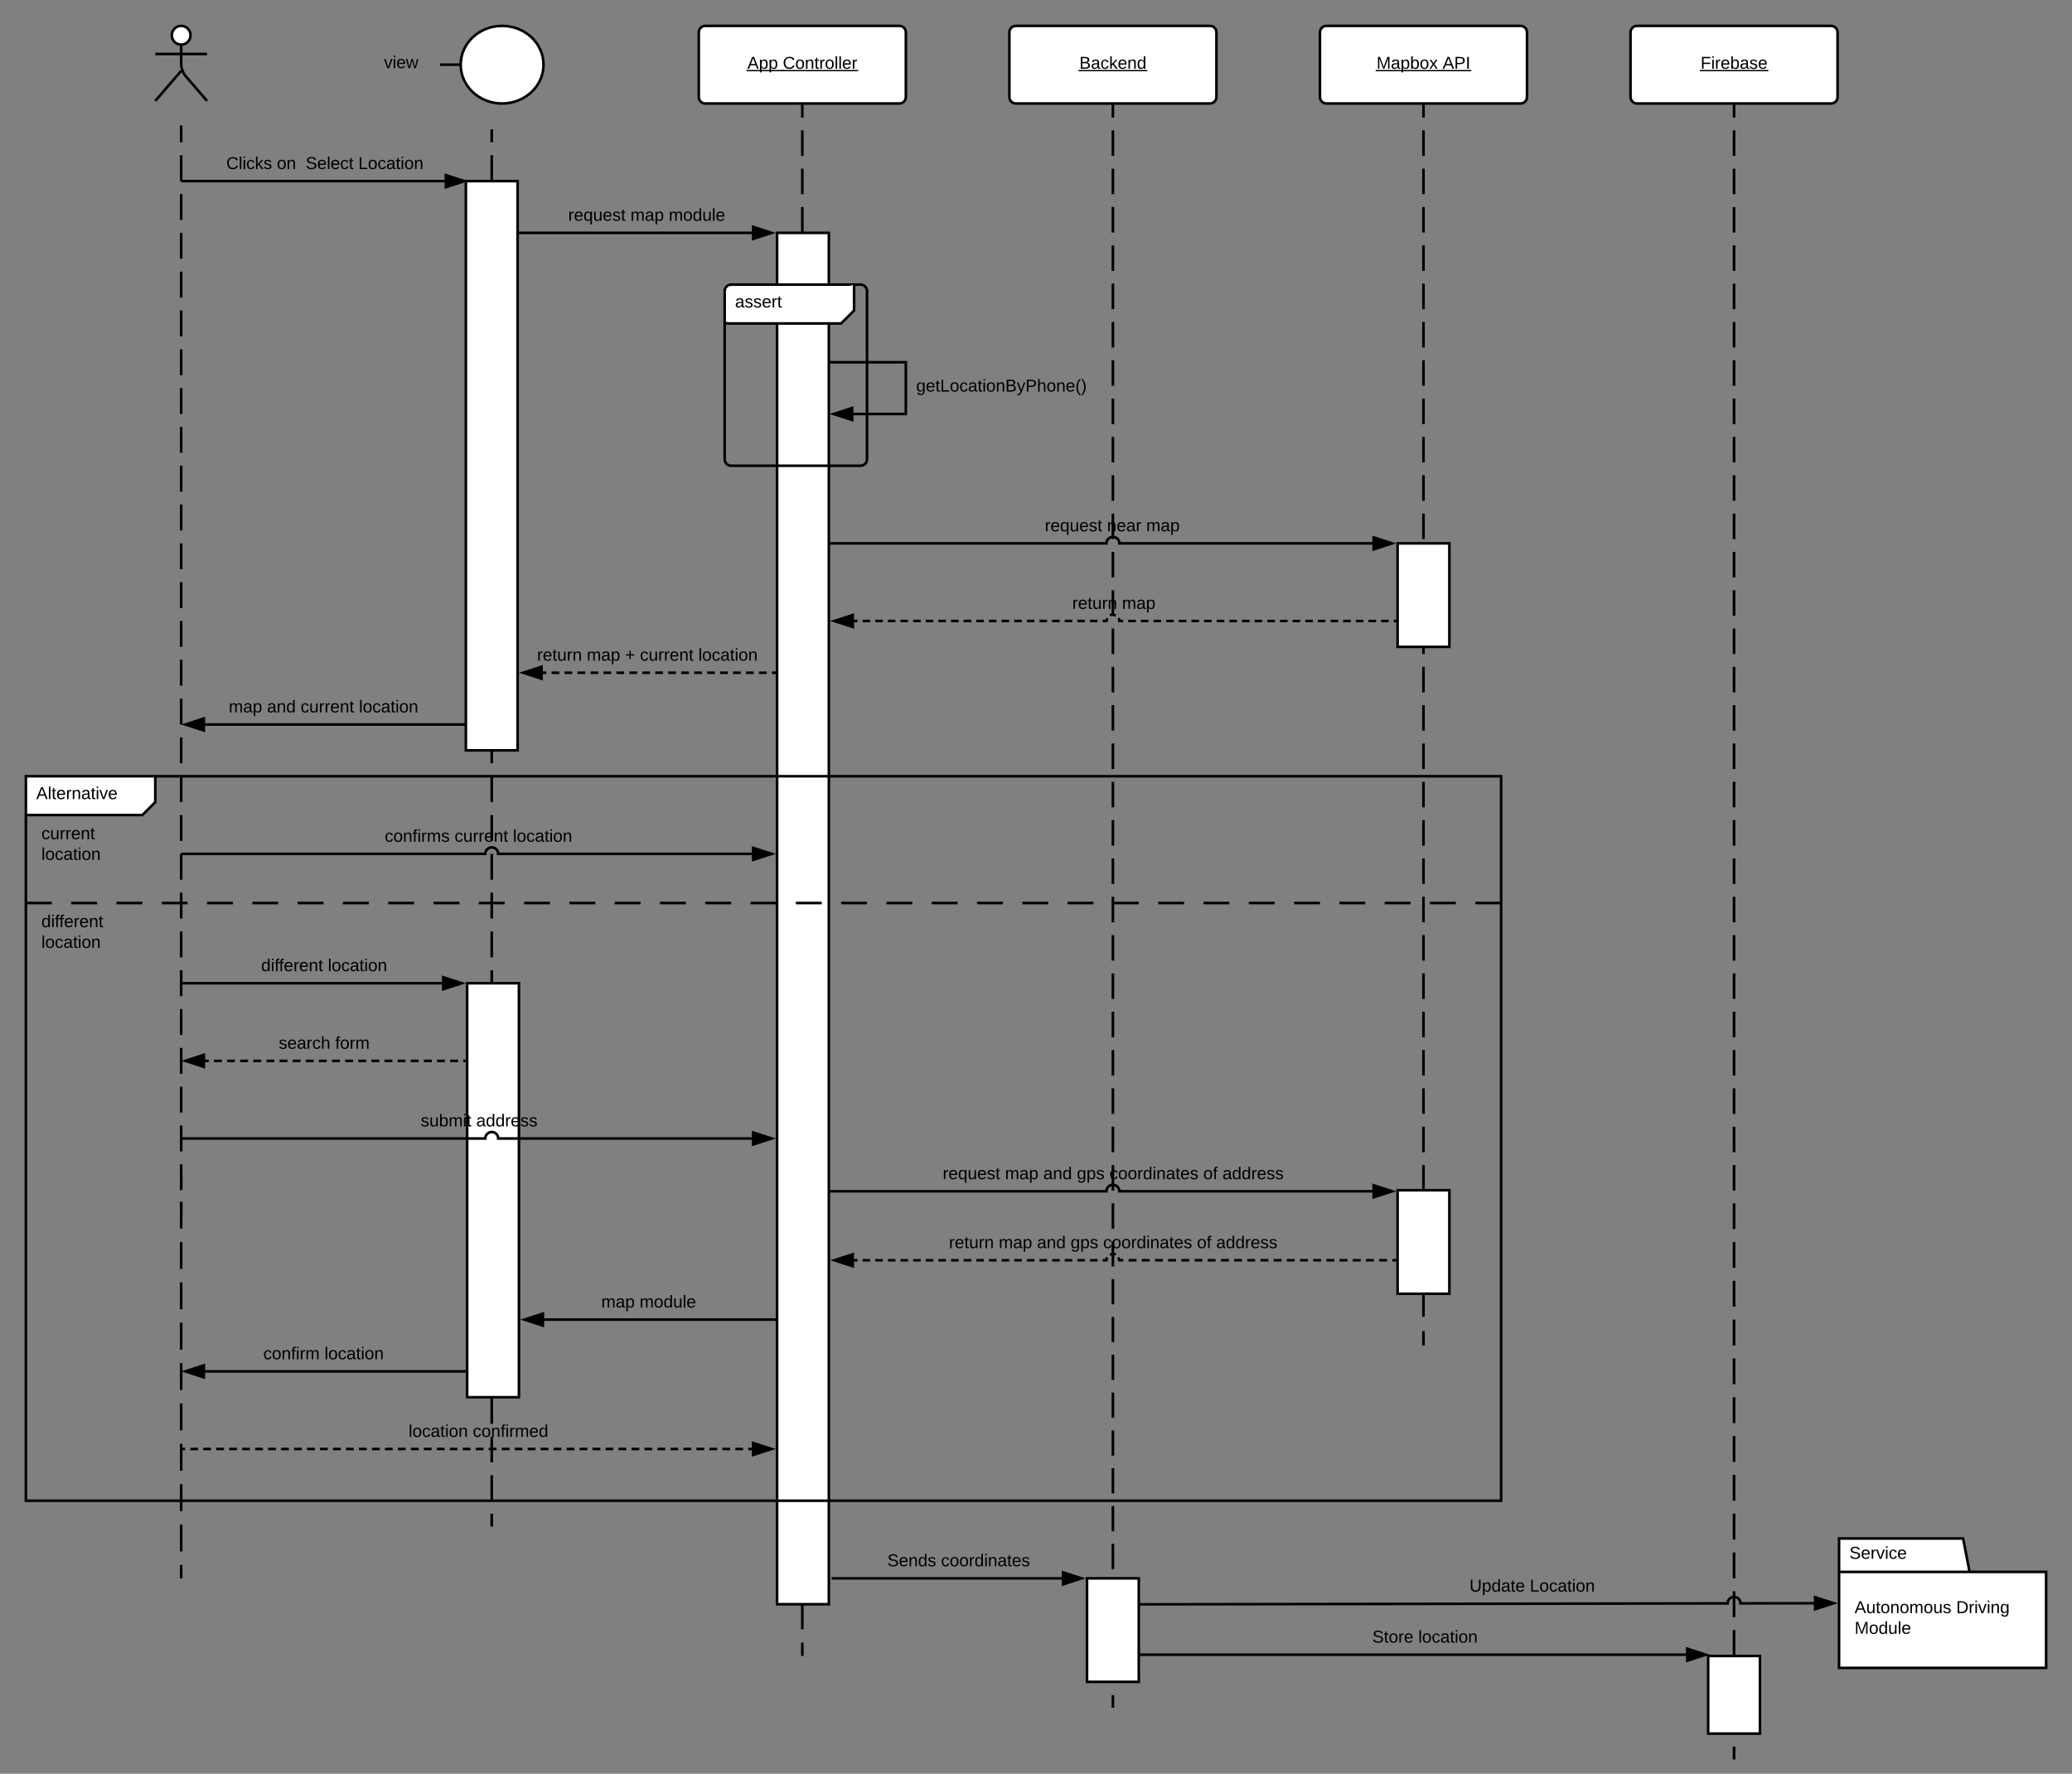 <svg xmlns="http://www.w3.org/2000/svg" xmlns:xlink="http://www.w3.org/1999/xlink" xmlns:lucid="lucid" width="1601.15" height="1371"><rect width="100%" height="100%" fill="#808080" stroke="none"/><g transform="translate(-20 1240)" lucid:page-tab-id="0_0"><path d="M880-300V80" fill="none"/><path d="M880-300v9.74m0 9.75v19.47m0 9.75v19.5m0 9.73v19.5m0 9.73v19.5m0 9.73v19.5m0 9.74v19.5m0 9.73v19.5m0 9.73v19.5m0 9.73v19.5m0 9.73v19.5m0 9.73v19.48m0 9.75V60.5m0 9.76V80" stroke="#000" stroke-width="2" fill="none"/><path d="M640-332V40" fill="none"/><path d="M640-332v10.33m0 10.34v20.66m0 10.34v20.66m0 10.34v20.66m0 10.34v20.66m0 10.34v20.66m0 10.34v20.66m0 10.34v20.66m0 10.34v20.66m0 10.34v20.66m0 10.34v20.66m0 10.34v20.66m0 10.34V40" stroke="#000" stroke-width="2" fill="none"/><path d="M167.25-1212.75c0 4-3.25 7.25-7.25 7.25s-7.25-3.25-7.25-7.25S156-1220 160-1220s7.25 3.25 7.25 7.25z" stroke="#000" stroke-width="2" fill="#fff"/><path d="M140-1215c0-2.76 2.24-5 5-5h30c2.76 0 5 2.24 5 5v48c0 2.76-2.24 5-5 5h-30c-2.76 0-5-2.24-5-5z" fill="none"/><path d="M160-1205.5v15.3c0 2.76 1.46 6.7 3.26 8.8L180-1162m-20-23.2l-20 23.2m0-36.25h40" stroke="#000" stroke-width="2" fill="none"/><path d="M160-1140v840" fill="none"/><path d="M160-1140v10m0 10v20m0 10v20m0 10v20m0 10v20m0 10v20m0 10v20m0 10v20m0 10v20m0 10v20m0 10v20m0 10v20m0 10v20m0 10v20m0 10v20m0 10v20m0 10v20m0 10v20m0 10v20m0 10v20m0 10v20m0 10v20m0 10v20m0 10v20m0 10v20m0 10v20m0 10v20m0 10v20m0 10v10" stroke="#000" stroke-width="2" fill="none"/><path d="M161-1140h-2v-3h2z"/><path d="M360-1190h16m64 0c0 16.57-14.33 30-32 30s-32-13.43-32-30 14.33-30 32-30 32 13.43 32 30z" stroke="#000" stroke-width="2" fill="#fff"/><path d="M360-1191.2h16v2.4h-16z" fill="none"/><path d="M560-1215c0-2.76 2.24-5 5-5h150c2.76 0 5 2.24 5 5v50c0 2.76-2.24 5-5 5H565c-2.76 0-5-2.24-5-5z" stroke="#000" stroke-width="2" fill="#fff"/><use xlink:href="#a" transform="matrix(1,0,0,1,560,-1220) translate(37.505 33.167)"/><use xlink:href="#b" transform="matrix(1,0,0,1,560,-1220) translate(64.912 33.167)"/><path d="M800-1215c0-2.76 2.24-5 5-5h150c2.76 0 5 2.24 5 5v50c0 2.76-2.24 5-5 5H805c-2.76 0-5-2.24-5-5z" stroke="#000" stroke-width="2" fill="#fff"/><use xlink:href="#c" transform="matrix(1,0,0,1,800,-1220) translate(54.079 33.167)"/><path d="M1040-1215c0-2.76 2.24-5 5-5h150c2.76 0 5 2.24 5 5v50c0 2.76-2.24 5-5 5h-150c-2.76 0-5-2.24-5-5z" stroke="#000" stroke-width="2" fill="#fff"/><use xlink:href="#d" transform="matrix(1,0,0,1,1040,-1220) translate(43.727 33.167)"/><use xlink:href="#e" transform="matrix(1,0,0,1,1040,-1220) translate(94.801 33.167)"/><path d="M400-1140v840" fill="none"/><path d="M400-1140v10m0 10v20m0 10v20m0 10v20m0 10v20m0 10v20m0 10v20m0 10v20m0 10v20m0 10v20m0 10v20m0 10v20m0 10v20m0 10v20m0 10v20m0 10v20m0 10v20m0 10v20m0 10v20m0 10v20m0 10v20m0 10v20m0 10v20m0 10v20m0 10v20m0 10v20m0 10v20m0 10v20m0 10v10" stroke="#000" stroke-width="2" fill="none"/><path d="M640-1159v859" fill="none"/><path d="M640-1159v9.87m0 9.88v19.74m0 9.87v19.74m0 9.9v19.74m0 9.87v19.76m0 9.87v19.75m0 9.87v19.75m0 9.87v19.75m0 9.87v19.74m0 9.87v19.76m0 9.87v19.75m0 9.87v19.75m0 9.87v19.75m0 9.88v19.74m0 9.88v19.74m0 9.88v19.74m0 9.88v19.74m0 9.88v19.75m0 9.87v19.75m0 9.87v19.75m0 9.87v19.75m0 9.86v19.75m0 9.88v19.75m0 9.87v19.75m0 9.87v19.75m0 9.87v19.75m0 9.86V-379m0 9.9v19.73m0 9.88v19.75m0 9.88v9.87" stroke="#000" stroke-width="2" fill="none"/><path d="M641-1159h-2v-1h2z"/><path d="M880-1159v859" fill="none"/><path d="M880-1159v9.87m0 9.88v19.74m0 9.87v19.74m0 9.9v19.74m0 9.87v19.76m0 9.87v19.75m0 9.87v19.75m0 9.87v19.75m0 9.87v19.74m0 9.87v19.76m0 9.87v19.75m0 9.87v19.75m0 9.87v19.75m0 9.88v19.74m0 9.88v19.74m0 9.88v19.74m0 9.88v19.74m0 9.88v19.75m0 9.87v19.75m0 9.87v19.75m0 9.87v19.75m0 9.86v19.75m0 9.88v19.75m0 9.87v19.75m0 9.87v19.75m0 9.87v19.75m0 9.86V-379m0 9.9v19.73m0 9.88v19.75m0 9.88v9.87" stroke="#000" stroke-width="2" fill="none"/><path d="M881-1159h-2v-1h2z"/><path d="M1120-1159v859" fill="none"/><path d="M1120-1159v9.87m0 9.88v19.74m0 9.87v19.74m0 9.9v19.74m0 9.87v19.76m0 9.87v19.75m0 9.87v19.75m0 9.87v19.75m0 9.87v19.74m0 9.87v19.76m0 9.87v19.75m0 9.87v19.75m0 9.87v19.75m0 9.88v19.74m0 9.88v19.74m0 9.88v19.74m0 9.88v19.74m0 9.88v19.75m0 9.87v19.75m0 9.87v19.75m0 9.87v19.75m0 9.86v19.75m0 9.88v19.75m0 9.87v19.75m0 9.87v19.75m0 9.87v19.75m0 9.86V-379m0 9.9v19.73m0 9.88v19.75m0 9.88v9.87" stroke="#000" stroke-width="2" fill="none"/><path d="M1121-1159h-2v-1h2z"/><path d="M160-1100h203.84" stroke="#000" stroke-width="2" fill="none"/><path d="M378.84-1100l-14.27 4.64v-9.28z" stroke="#000" stroke-width="2"/><use xlink:href="#f" transform="matrix(1,0,0,1,194.833,-1120) translate(0 10.667)"/><use xlink:href="#g" transform="matrix(1,0,0,1,194.833,-1120) translate(39.148 10.667)"/><use xlink:href="#h" transform="matrix(1,0,0,1,194.833,-1120) translate(61.37 10.667)"/><use xlink:href="#i" transform="matrix(1,0,0,1,194.833,-1120) translate(102.074 10.667)"/><path d="M300-1215c0-2.76 2.24-5 5-5h50c2.76 0 5 2.24 5 5v50c0 2.76-2.24 5-5 5h-50c-2.76 0-5-2.24-5-5z" stroke="#000" stroke-opacity="0" stroke-width="2" fill="#fff" fill-opacity="0"/><use xlink:href="#j" transform="matrix(1,0,0,1,305,-1215) translate(11.704 27.667)"/><path d="M1280-1215c0-2.76 2.24-5 5-5h150c2.76 0 5 2.24 5 5v50c0 2.76-2.24 5-5 5h-150c-2.76 0-5-2.24-5-5z" stroke="#000" stroke-width="2" fill="#fff"/><use xlink:href="#k" transform="matrix(1,0,0,1,1280,-1220) translate(54.135 33.167)"/><path d="M1360-1159v859" fill="none"/><path d="M1360-1159v9.87m0 9.88v19.74m0 9.87v19.74m0 9.9v19.74m0 9.87v19.76m0 9.87v19.75m0 9.87v19.75m0 9.87v19.75m0 9.87v19.74m0 9.87v19.76m0 9.87v19.75m0 9.87v19.75m0 9.87v19.75m0 9.88v19.74m0 9.88v19.74m0 9.88v19.74m0 9.88v19.74m0 9.88v19.75m0 9.87v19.75m0 9.87v19.75m0 9.87v19.75m0 9.86v19.75m0 9.88v19.75m0 9.87v19.75m0 9.87v19.75m0 9.87v19.75m0 9.86V-379m0 9.9v19.73m0 9.88v19.75m0 9.88v9.87" stroke="#000" stroke-width="2" fill="none"/><path d="M1361-1159h-2v-1h2z"/><path d="M380-1100h40v440h-40z" stroke="#000" stroke-width="2" fill="#fff"/><path d="M420-1060h181.26" stroke="#000" stroke-width="2" fill="none"/><path d="M616.26-1060l-14.26 4.64v-9.28z" stroke="#000" stroke-width="2"/><use xlink:href="#l" transform="matrix(1,0,0,1,459.083,-1080) translate(0 10.667)"/><use xlink:href="#m" transform="matrix(1,0,0,1,459.083,-1080) translate(48.111 10.667)"/><use xlink:href="#n" transform="matrix(1,0,0,1,459.083,-1080) translate(77.704 10.667)"/><path d="M620.5-1060h40V0h-40z" stroke="#000" stroke-width="2" fill="#fff"/><path d="M660-820h215c0-2.76 2.24-5 5-5s5 2.24 5 5h195.76" stroke="#000" stroke-width="2" fill="none"/><path d="M1095.76-820l-14.26 4.64v-9.28z"/><path d="M1099-820l-18.5 6v-12zm-16.5 3.26l10.03-3.26-10.03-3.26z"/><use xlink:href="#l" transform="matrix(1,0,0,1,827.333,-840) translate(0 10.667)"/><use xlink:href="#o" transform="matrix(1,0,0,1,827.333,-840) translate(48.111 10.667)"/><use xlink:href="#p" transform="matrix(1,0,0,1,827.333,-840) translate(78.444 10.667)"/><path d="M1100-820h40v80h-40z" stroke="#000" stroke-width="2" fill="#fff"/><path d="M679.74-760H875c0-2.76 2.24-5 5-5s5 2.24 5 5h215" fill="none"/><path d="M679.74-760h2.93m3.9 0h5.86m3.9 0h5.86m3.9 0h5.85m3.9 0h5.87m3.9 0h5.86m3.9 0h5.86m3.9 0h5.87m3.9 0h5.87m3.9 0h5.86m3.9 0h5.87m3.9 0h5.86m3.9 0h5.86m3.9 0h5.87m3.9 0h5.85m3.9 0h5.86m3.92 0h5.86m3.9 0h5.86m3.9 0h5.86m3.9 0h5.87m3.9 0H875l.72-2.2m2.12-2.12l.58-.43L880-765l2.2.72m2.12 2.12l.43.58.25 1.58h2.93m3.9 0h5.87m3.9 0h5.88m3.9 0h5.87m3.9 0h5.87m3.9 0h5.88m3.9 0h5.87m3.9 0h5.87m3.9 0h5.87m3.92 0h5.87m3.9 0h5.86m3.9 0h5.87m3.9 0h5.87m3.9 0h5.88m3.9 0h5.87m3.9 0h5.87m3.9 0h5.88m3.9 0h5.87m3.9 0h5.87m3.9 0h5.87m3.92 0h5.87m3.9 0h5.86m3.9 0h2.94" stroke="#000" stroke-width="2" fill="none"/><path d="M679-755.36L664.74-760l14.26-4.64z"/><path d="M680-754l-18.5-6 18.5-6zm-12.03-6l10.03 3.26v-6.52z"/><use xlink:href="#q" transform="matrix(1,0,0,1,848.583,-780) translate(0 10.667)"/><use xlink:href="#p" transform="matrix(1,0,0,1,848.583,-780) translate(38.444 10.667)"/><path d="M439.24-720H619.5" fill="none"/><path d="M439.24-720h3m4 0h6.02m4 0h6m4.02 0h6m4 0h6.02m4 0h6m4.02 0h6m4 0h6.02m4 0h6.02m4 0h6m4.02 0h6m4 0h6.02m4 0h6.02m4 0h6m4.02 0h6m4 0h6.02m4 0h6.02m4 0h6m4.02 0h3" stroke="#000" stroke-width="2" fill="none"/><path d="M438.5-715.36L424.24-720l14.26-4.64z"/><path d="M439.5-714l-18.5-6 18.5-6zm-12.03-6l10.03 3.26v-6.52zM620.5-719h-1v-2h1z"/><use xlink:href="#q" transform="matrix(1,0,0,1,435.009,-740) translate(0 10.667)"/><use xlink:href="#m" transform="matrix(1,0,0,1,435.009,-740) translate(38.444 10.667)"/><use xlink:href="#r" transform="matrix(1,0,0,1,435.009,-740) translate(68.037 10.667)"/><use xlink:href="#s" transform="matrix(1,0,0,1,435.009,-740) translate(79.519 10.667)"/><use xlink:href="#t" transform="matrix(1,0,0,1,435.009,-740) translate(124.63 10.667)"/><path d="M178.24-680H380" stroke="#000" stroke-width="2" fill="none"/><path d="M163.24-680l14.26-4.64v9.28z" stroke="#000" stroke-width="2"/><use xlink:href="#u" transform="matrix(1,0,0,1,196.759,-700) translate(0 10.667)"/><use xlink:href="#v" transform="matrix(1,0,0,1,196.759,-700) translate(29.593 10.667)"/><use xlink:href="#s" transform="matrix(1,0,0,1,196.759,-700) translate(55.519 10.667)"/><use xlink:href="#t" transform="matrix(1,0,0,1,196.759,-700) translate(100.63 10.667)"/><path d="M580-1015c0-2.76 2.24-5 5-5h90c2.76 0 5 2.24 5 5v10c0 2.76-1.58 6.58-3.54 8.54l-2.92 2.92c-1.96 1.96-5.78 3.54-8.54 3.54h-80c-2.76 0-5-2.24-5-5z" fill="#fff"/><path d="M580-1015c0-2.76 2.24-5 5-5h100c2.76 0 5 2.24 5 5v130c0 2.76-2.24 5-5 5H585c-2.76 0-5-2.24-5-5z" stroke="#000" stroke-width="2" fill="none"/><path d="M680-1020v20l-10 10h-90" stroke="#000" stroke-width="2" fill="#fff"/><use xlink:href="#w" transform="matrix(1,0,0,1,588,-1020) translate(0 17.667)"/><path d="M661-960h59v40h-40.76" stroke="#000" stroke-width="2" fill="none"/><path d="M664.24-920l14.26-4.64v9.28z" stroke="#000" stroke-width="2"/><use xlink:href="#x" transform="matrix(1,0,0,1,728,-948) translate(0 10.667)"/><path d="M160-580h235c0-2.76 2.24-5 5-5s5 2.24 5 5h196.26" stroke="#000" stroke-width="2" fill="none"/><path d="M616.26-580L602-575.36v-9.28z"/><path d="M619.5-580l-18.5 6v-12zm-16.5 3.26l10.03-3.26-10.03-3.26z"/><use xlink:href="#y" transform="matrix(1,0,0,1,317.287,-600) translate(0 10.667)"/><use xlink:href="#s" transform="matrix(1,0,0,1,317.287,-600) translate(53.963 10.667)"/><use xlink:href="#t" transform="matrix(1,0,0,1,317.287,-600) translate(99.074 10.667)"/><path d="M860-20h40v80h-40z" stroke="#000" stroke-width="2" fill="#fff"/><path d="M160-332v312" fill="none"/><path d="M160-332v10.4m0 10.4v20.8m0 10.4v20.8m0 10.4v20.8m0 10.4v20.8m0 10.4v20.8m0 10.4v20.8m0 10.4v20.8m0 10.4V-72m0 10.4v20.8m0 10.4V-20" stroke="#000" stroke-width="2" fill="none"/><path d="M400-328v268" fill="none"/><path d="M400-328v9.93m0 9.92v19.85m0 9.93v19.85m0 9.93v19.86m0 9.93v19.84m0 9.92v19.85m0 9.94v19.85m0 9.92v19.85m0 9.93v19.85m0 9.92V-60" stroke="#000" stroke-width="2" fill="none"/><path d="M1120-300v100" fill="none"/><path d="M1120-300v11.1m0 11.12v22.22m0 11.12v22.22m0 11.1V-200" stroke="#000" stroke-width="2" fill="none"/><path d="M1360-300v420" fill="none"/><path d="M1360-300v10m0 10v20m0 10v20m0 10v20m0 10v20m0 10v20m0 10v20m0 10v20m0 10v20m0 10v20m0 10v20m0 10v20m0 10v20m0 10v20m0 10v10M161-480h200.76" stroke="#000" stroke-width="2" fill="none"/><path d="M376.76-480l-14.26 4.64v-9.28z" stroke="#000" stroke-width="2"/><use xlink:href="#z" transform="matrix(1,0,0,1,221.815,-500) translate(0 10.667)"/><use xlink:href="#t" transform="matrix(1,0,0,1,221.815,-500) translate(51.519 10.667)"/><path d="M381-480h40v320h-40z" stroke="#000" stroke-width="2" fill="#fff"/><path d="M178.24-420H381" fill="none"/><path d="M178.24-420h3.04m4.05 0h6.1m4.04 0h6.08m4.06 0h6.1m4.05 0h6.08m4.06 0h6.07m4.05 0h6.1m4.04 0h6.08m4.06 0h6.08m4.06 0h6.08m4.06 0h6.08m4.05 0h6.1m4.05 0h6.1m4.04 0h6.07m4.06 0h6.08m4.07 0h6.08m4.06 0h6.1m4.04 0h6.1m4.04 0h6.1m4.04 0h6.08m4.06 0H381" stroke="#000" stroke-width="2" fill="none"/><path d="M163.24-420l14.26-4.64v9.28z" stroke="#000" stroke-width="2"/><use xlink:href="#A" transform="matrix(1,0,0,1,235.37,-440) translate(0 10.667)"/><use xlink:href="#B" transform="matrix(1,0,0,1,235.37,-440) translate(43.667 10.667)"/><path d="M161-360h234c0-2.76 2.24-5 5-5s5 2.24 5 5h196.26" stroke="#000" stroke-width="2" fill="none"/><path d="M616.26-360L602-355.36v-9.28z"/><path d="M619.5-360l-18.5 6v-12zm-16.5 3.26l10.03-3.26-10.03-3.26z"/><use xlink:href="#C" transform="matrix(1,0,0,1,345.12,-380) translate(0 10.667)"/><use xlink:href="#D" transform="matrix(1,0,0,1,345.12,-380) translate(42.889 10.667)"/><path d="M1100-320h40v80h-40z" stroke="#000" stroke-width="2" fill="#fff"/><path d="M661.5-319.2H875c0-2.76 2.24-5 5-5s5 2.24 5 5h195.76" stroke="#000" stroke-width="2" fill="none"/><path d="M661.5-318.2h-1v-2h1zM1095.76-319.2l-14.26 4.64v-9.28z"/><path d="M1099-319.2l-18.5 6v-12zm-16.5 3.26l10.03-3.26-10.03-3.26z"/><use xlink:href="#l" transform="matrix(1,0,0,1,748.491,-339.2) translate(0 10.667)"/><use xlink:href="#m" transform="matrix(1,0,0,1,748.491,-339.2) translate(48.111 10.667)"/><use xlink:href="#v" transform="matrix(1,0,0,1,748.491,-339.2) translate(77.704 10.667)"/><use xlink:href="#E" transform="matrix(1,0,0,1,748.491,-339.2) translate(103.63 10.667)"/><use xlink:href="#F" transform="matrix(1,0,0,1,748.491,-339.2) translate(128.815 10.667)"/><use xlink:href="#G" transform="matrix(1,0,0,1,748.491,-339.2) translate(201.333 10.667)"/><use xlink:href="#D" transform="matrix(1,0,0,1,748.491,-339.2) translate(216.148 10.667)"/><path d="M1099-265.87H885c0-2.76-2.24-5-5-5s-5 2.24-5 5H679.74" fill="none"/><path d="M1099-265.87h-3.06m-4.07 0h-6.12m-4.07 0h-6.12m-4.07 0h-6.13m-4.07 0h-6.12m-4.08 0h-6.1m-4.1 0h-6.1m-4.08 0h-6.1m-4.1 0h-6.1m-4.08 0h-6.1m-4.1 0h-6.1m-4.08 0h-6.1m-4.1 0h-6.1m-4.08 0h-6.1m-4.1 0h-6.1m-4.08 0h-6.1m-4.1 0h-6.1m-4.08 0h-6.12m-4.07 0h-6.12m-4.06 0h-6.12m-4.07 0h-6.12m-4.07 0H885l-.72-2.2m-2.12-2.12l-.58-.4-1.58-.27-2.2.73m-2.12 2.1l-.43.6-.25 1.57h-2.93m-3.9 0h-5.86m-3.9 0h-5.86m-3.9 0h-5.86m-3.9 0h-5.86m-3.9 0h-5.86m-3.9 0h-5.87m-3.9 0h-5.87m-3.9 0h-5.86m-3.9 0h-5.87m-3.9 0h-5.86m-3.9 0h-5.86m-3.9 0h-5.87m-3.9 0h-5.85m-3.9 0h-5.86m-3.92 0h-5.86m-3.9 0h-5.86m-3.9 0h-5.86m-3.9 0h-5.87m-3.9 0h-5.86m-3.9 0h-2.93" stroke="#000" stroke-width="2" fill="none"/><path d="M1100-264.87h-1v-2h1zM679-261.23l-14.26-4.64L679-270.5z"/><path d="M680-259.85l-18.5-6.02 18.5-6zm-12.03-6.02L678-262.6v-6.53z"/><use xlink:href="#q" transform="matrix(1,0,0,1,753.324,-285.867) translate(0 10.667)"/><use xlink:href="#m" transform="matrix(1,0,0,1,753.324,-285.867) translate(38.444 10.667)"/><use xlink:href="#v" transform="matrix(1,0,0,1,753.324,-285.867) translate(68.037 10.667)"/><use xlink:href="#E" transform="matrix(1,0,0,1,753.324,-285.867) translate(93.963 10.667)"/><use xlink:href="#F" transform="matrix(1,0,0,1,753.324,-285.867) translate(119.148 10.667)"/><use xlink:href="#G" transform="matrix(1,0,0,1,753.324,-285.867) translate(191.667 10.667)"/><use xlink:href="#D" transform="matrix(1,0,0,1,753.324,-285.867) translate(206.481 10.667)"/><path d="M40-640h100v20l-10 10H40z" fill="#fff"/><path d="M140-640v20l-10 10H40" stroke="#000" stroke-width="2" fill="none"/><path d="M40-640h1140v560H40zM40-542h20m15 0h20m15 0h20m15 0h20m15 0h20m15 0h20m15 0h20m15 0h20m15 0h20m15 0h20m15 0h20m15 0h20m15 0h20m15 0h20m15 0h20m15 0h20m15 0h20m15 0h20m15 0h20m15 0h20m15 0h20m15 0h20m15 0h20m15 0h20m15 0h20m15 0h20m15 0h20m15 0h20m15 0h20m15 0h20m15 0h20m15 0h20m15 0h20" stroke="#000" stroke-width="2" fill="none"/><g><use xlink:href="#H" transform="matrix(1,0,0,1,48,-640) translate(0 17.667)"/></g><g><use xlink:href="#I" transform="matrix(1,0,0,1,52,-602) translate(0 10.667)"/><use xlink:href="#J" transform="matrix(1,0,0,1,52,-602) translate(0 26.667)"/></g><g><use xlink:href="#K" transform="matrix(1,0,0,1,52,-534) translate(0 10.667)"/><use xlink:href="#L" transform="matrix(1,0,0,1,52,-534) translate(0 26.667)"/></g><path d="M1340 40h40v60h-40z" stroke="#000" stroke-width="2" fill="#fff"/><path d="M662.67-20h178.1" stroke="#000" stroke-width="2" fill="none"/><path d="M855.76-20l-14.26 4.64v-9.28z"/><path d="M859-20l-18.5 6v-12zm-16.5 3.26L852.53-20l-10.03-3.26z"/><g><use xlink:href="#M" transform="matrix(1,0,0,1,705.685,-40) translate(0 10.667)"/><use xlink:href="#N" transform="matrix(1,0,0,1,705.685,-40) translate(41.481 10.667)"/></g><path d="M901 39h422.1" stroke="#000" stroke-width="2" fill="none"/><path d="M901 40h-1v-2h1z"/><path d="M1338.1 39l-14.27 4.64v-9.28z" stroke="#000" stroke-width="2"/><g><use xlink:href="#O" transform="matrix(1,0,0,1,1080.481,19) translate(0 10.667)"/><use xlink:href="#t" transform="matrix(1,0,0,1,1080.481,19) translate(35.519 10.667)"/></g><path d="M440.24-220H620.5" stroke="#000" stroke-width="2" fill="none"/><path d="M439.5-215.36L425.24-220l14.26-4.64z"/><path d="M440.5-214l-18.5-6 18.5-6zm-12.03-6l10.03 3.26v-6.52z"/><g><use xlink:href="#u" transform="matrix(1,0,0,1,484.639,-240) translate(0 10.667)"/><use xlink:href="#n" transform="matrix(1,0,0,1,484.639,-240) translate(29.593 10.667)"/></g><path d="M178.24-180H380" stroke="#000" stroke-width="2" fill="none"/><path d="M163.24-180l14.26-4.64v9.27z" stroke="#000" stroke-width="2"/><g><use xlink:href="#P" transform="matrix(1,0,0,1,223.427,-200) translate(0 10.667)"/><use xlink:href="#t" transform="matrix(1,0,0,1,223.427,-200) translate(47.296 10.667)"/></g><path d="M160-120h441.26" fill="none"/><path d="M160-120h3m4.02 0h6.02m4 0h6.03m4 0h6.02m4 0h6.02m4.02 0h6m4.02 0h6.02m4 0h6.03m4.02 0h6.02m4 0h6.03m4 0h6.03m4 0h6.02m4.02 0h6m4.02 0h6.02m4 0h6.03m4.02 0h6.02m4 0h6.03m4 0h6.03m4 0h6.03m4 0h6.02m4.02 0h6m4.02 0h6m4.02 0h6.02m4 0h6.03m4 0h6.03m4 0h6.03m4 0h6.03m4 0h6.02m4.02 0h6m4.02 0h6.02m4 0h6.03m4 0h6.03m4 0h6.03m4 0h6.03m4 0H504m4 0h6m4.03 0h6m4.02 0h6.02m4 0h6.03m4 0h6.03m4 0h6.03m4 0h6.03m4 0h6.02m4 0h6.02m4.02 0h3" stroke="#000" stroke-width="2" fill="none"/><path d="M616.26-120L602-115.36v-9.28z"/><path d="M619.5-120l-18.5 6v-12zm-16.5 3.26l10.03-3.26-10.03-3.26z"/><g><use xlink:href="#Q" transform="matrix(1,0,0,1,335.769,-140) translate(0 10.667)"/><use xlink:href="#R" transform="matrix(1,0,0,1,335.769,-140) translate(49.556 10.667)"/></g><path d="M901 .08l454-.74c0-2.76 2.23-5 5-5 2.75 0 5 2.23 5 5l56.9-.1" stroke="#000" stroke-width="2" fill="none"/><path d="M901 1.08h-1v-2h1zM1436.9-.8l-14.24 4.67-.02-9.27z"/><path d="M1440.15-.8l-18.5 6.05V-6.78zm-16.5 3.3l10.03-3.3-10.04-3.23z"/><g><use xlink:href="#S" transform="matrix(1,0,0,1,1155.528,-20.412) translate(0 10.667)"/><use xlink:href="#i" transform="matrix(1,0,0,1,1155.528,-20.412) translate(46.63 10.667)"/></g><path d="M1542-25h59.15v74.2h-160v-100H1537zm-100.85 0H1542" stroke="#000" stroke-width="2" fill="#fff"/><g><use xlink:href="#T" transform="matrix(1,0,0,1,1449.151,-50.796) translate(0 15.667)"/></g><g><use xlink:href="#U" transform="matrix(1,0,0,1,1453.151,-16.796) translate(0 23.667)"/><use xlink:href="#V" transform="matrix(1,0,0,1,1453.151,-16.796) translate(78.481 23.667)"/><use xlink:href="#W" transform="matrix(1,0,0,1,1453.151,-16.796) translate(0 39.667)"/></g><defs><path d="M205 0l-28-72H64L36 0H1l101-248h38L239 0h-34zm-38-99l-47-123c-12 45-31 82-46 123h93" id="X"/><path d="M115-194c55 1 70 41 70 98S169 2 115 4C84 4 66-9 55-30l1 105H24l-1-265h31l2 30c10-21 28-34 59-34zm-8 174c40 0 45-34 45-75s-6-73-45-74c-42 0-51 32-51 76 0 43 10 73 51 73" id="Y"/><g id="a"><use transform="matrix(0.037,0,0,0.037,0,0)" xlink:href="#X"/><use transform="matrix(0.037,0,0,0.037,8.889,0)" xlink:href="#Y"/><use transform="matrix(0.037,0,0,0.037,16.296,0)" xlink:href="#Y"/><path d="M-.67.92h28.74v.98H-.67z"/></g><path d="M212-179c-10-28-35-45-73-45-59 0-87 40-87 99 0 60 29 101 89 101 43 0 62-24 78-52l27 14C228-24 195 4 139 4 59 4 22-46 18-125c-6-104 99-153 187-111 19 9 31 26 39 46" id="Z"/><path d="M100-194c62-1 85 37 85 99 1 63-27 99-86 99S16-35 15-95c0-66 28-99 85-99zM99-20c44 1 53-31 53-75 0-43-8-75-51-75s-53 32-53 75 10 74 51 75" id="aa"/><path d="M117-194c89-4 53 116 60 194h-32v-121c0-31-8-49-39-48C34-167 62-67 57 0H25l-1-190h30c1 10-1 24 2 32 11-22 29-35 61-36" id="ab"/><path d="M59-47c-2 24 18 29 38 22v24C64 9 27 4 27-40v-127H5v-23h24l9-43h21v43h35v23H59v120" id="ac"/><path d="M114-163C36-179 61-72 57 0H25l-1-190h30c1 12-1 29 2 39 6-27 23-49 58-41v29" id="ad"/><path d="M24 0v-261h32V0H24" id="ae"/><path d="M100-194c63 0 86 42 84 106H49c0 40 14 67 53 68 26 1 43-12 49-29l28 8c-11 28-37 45-77 45C44 4 14-33 15-96c1-61 26-98 85-98zm52 81c6-60-76-77-97-28-3 7-6 17-6 28h103" id="af"/><g id="b"><use transform="matrix(0.037,0,0,0.037,0,0)" xlink:href="#Z"/><use transform="matrix(0.037,0,0,0.037,9.593,0)" xlink:href="#aa"/><use transform="matrix(0.037,0,0,0.037,17,0)" xlink:href="#ab"/><use transform="matrix(0.037,0,0,0.037,24.407,0)" xlink:href="#ac"/><use transform="matrix(0.037,0,0,0.037,28.111,0)" xlink:href="#ad"/><use transform="matrix(0.037,0,0,0.037,32.519,0)" xlink:href="#aa"/><use transform="matrix(0.037,0,0,0.037,39.926,0)" xlink:href="#ae"/><use transform="matrix(0.037,0,0,0.037,42.852,0)" xlink:href="#ae"/><use transform="matrix(0.037,0,0,0.037,45.778,0)" xlink:href="#af"/><use transform="matrix(0.037,0,0,0.037,53.185,0)" xlink:href="#ad"/><path d="M-.67.92h58.93v.98H-.67z"/></g><path d="M160-131c35 5 61 23 61 61C221 17 115-2 30 0v-248c76 3 177-17 177 60 0 33-19 50-47 57zm-97-11c50-1 110 9 110-42 0-47-63-36-110-37v79zm0 115c55-2 124 14 124-45 0-56-70-42-124-44v89" id="ag"/><path d="M141-36C126-15 110 5 73 4 37 3 15-17 15-53c-1-64 63-63 125-63 3-35-9-54-41-54-24 1-41 7-42 31l-33-3c5-37 33-52 76-52 45 0 72 20 72 64v82c-1 20 7 32 28 27v20c-31 9-61-2-59-35zM48-53c0 20 12 33 32 33 41-3 63-29 60-74-43 2-92-5-92 41" id="ah"/><path d="M96-169c-40 0-48 33-48 73s9 75 48 75c24 0 41-14 43-38l32 2c-6 37-31 61-74 61-59 0-76-41-82-99-10-93 101-131 147-64 4 7 5 14 7 22l-32 3c-4-21-16-35-41-35" id="ai"/><path d="M143 0L79-87 56-68V0H24v-261h32v163l83-92h37l-77 82L181 0h-38" id="aj"/><path d="M85-194c31 0 48 13 60 33l-1-100h32l1 261h-30c-2-10 0-23-3-31C134-8 116 4 85 4 32 4 16-35 15-94c0-66 23-100 70-100zm9 24c-40 0-46 34-46 75 0 40 6 74 45 74 42 0 51-32 51-76 0-42-9-74-50-73" id="ak"/><g id="c"><use transform="matrix(0.037,0,0,0.037,0,0)" xlink:href="#ag"/><use transform="matrix(0.037,0,0,0.037,8.889,0)" xlink:href="#ah"/><use transform="matrix(0.037,0,0,0.037,16.296,0)" xlink:href="#ai"/><use transform="matrix(0.037,0,0,0.037,22.963,0)" xlink:href="#aj"/><use transform="matrix(0.037,0,0,0.037,29.63,0)" xlink:href="#af"/><use transform="matrix(0.037,0,0,0.037,37.037,0)" xlink:href="#ab"/><use transform="matrix(0.037,0,0,0.037,44.444,0)" xlink:href="#ak"/><path d="M-.67.92h53.2v.98H-.68z"/></g><path d="M240 0l2-218c-23 76-54 145-80 218h-23L58-218 59 0H30v-248h44l77 211c21-75 51-140 76-211h43V0h-30" id="al"/><path d="M115-194c53 0 69 39 70 98 0 66-23 100-70 100C84 3 66-7 56-30L54 0H23l1-261h32v101c10-23 28-34 59-34zm-8 174c40 0 45-34 45-75 0-40-5-75-45-74-42 0-51 32-51 76 0 43 10 73 51 73" id="am"/><path d="M141 0L90-78 38 0H4l68-98-65-92h35l48 74 47-74h35l-64 92 68 98h-35" id="an"/><g id="d"><use transform="matrix(0.037,0,0,0.037,0,0)" xlink:href="#al"/><use transform="matrix(0.037,0,0,0.037,11.074,0)" xlink:href="#ah"/><use transform="matrix(0.037,0,0,0.037,18.481,0)" xlink:href="#Y"/><use transform="matrix(0.037,0,0,0.037,25.889,0)" xlink:href="#am"/><use transform="matrix(0.037,0,0,0.037,33.296,0)" xlink:href="#aa"/><use transform="matrix(0.037,0,0,0.037,40.704,0)" xlink:href="#an"/><path d="M-.67.92h52.4v.98H-.66z"/></g><path d="M30-248c87 1 191-15 191 75 0 78-77 80-158 76V0H30v-248zm33 125c57 0 124 11 124-50 0-59-68-47-124-48v98" id="ao"/><path d="M33 0v-248h34V0H33" id="ap"/><g id="e"><use transform="matrix(0.037,0,0,0.037,0,0)" xlink:href="#X"/><use transform="matrix(0.037,0,0,0.037,8.889,0)" xlink:href="#ao"/><use transform="matrix(0.037,0,0,0.037,17.778,0)" xlink:href="#ap"/><path d="M-.67.92h22.8v.98H-.66z"/></g><path d="M24-231v-30h32v30H24zM24 0v-190h32V0H24" id="aq"/><path d="M135-143c-3-34-86-38-87 0 15 53 115 12 119 90S17 21 10-45l28-5c4 36 97 45 98 0-10-56-113-15-118-90-4-57 82-63 122-42 12 7 21 19 24 35" id="ar"/><g id="f"><use transform="matrix(0.037,0,0,0.037,0,0)" xlink:href="#Z"/><use transform="matrix(0.037,0,0,0.037,9.593,0)" xlink:href="#ae"/><use transform="matrix(0.037,0,0,0.037,12.519,0)" xlink:href="#aq"/><use transform="matrix(0.037,0,0,0.037,15.444,0)" xlink:href="#ai"/><use transform="matrix(0.037,0,0,0.037,22.111,0)" xlink:href="#aj"/><use transform="matrix(0.037,0,0,0.037,28.778,0)" xlink:href="#ar"/></g><g id="g"><use transform="matrix(0.037,0,0,0.037,0,0)" xlink:href="#aa"/><use transform="matrix(0.037,0,0,0.037,7.407,0)" xlink:href="#ab"/></g><path d="M185-189c-5-48-123-54-124 2 14 75 158 14 163 119 3 78-121 87-175 55-17-10-28-26-33-46l33-7c5 56 141 63 141-1 0-78-155-14-162-118-5-82 145-84 179-34 5 7 8 16 11 25" id="as"/><g id="h"><use transform="matrix(0.037,0,0,0.037,0,0)" xlink:href="#as"/><use transform="matrix(0.037,0,0,0.037,8.889,0)" xlink:href="#af"/><use transform="matrix(0.037,0,0,0.037,16.296,0)" xlink:href="#ae"/><use transform="matrix(0.037,0,0,0.037,19.222,0)" xlink:href="#af"/><use transform="matrix(0.037,0,0,0.037,26.63,0)" xlink:href="#ai"/><use transform="matrix(0.037,0,0,0.037,33.296,0)" xlink:href="#ac"/></g><path d="M30 0v-248h33v221h125V0H30" id="at"/><g id="i"><use transform="matrix(0.037,0,0,0.037,0,0)" xlink:href="#at"/><use transform="matrix(0.037,0,0,0.037,7.407,0)" xlink:href="#aa"/><use transform="matrix(0.037,0,0,0.037,14.815,0)" xlink:href="#ai"/><use transform="matrix(0.037,0,0,0.037,21.481,0)" xlink:href="#ah"/><use transform="matrix(0.037,0,0,0.037,28.889,0)" xlink:href="#ac"/><use transform="matrix(0.037,0,0,0.037,32.593,0)" xlink:href="#aq"/><use transform="matrix(0.037,0,0,0.037,35.519,0)" xlink:href="#aa"/><use transform="matrix(0.037,0,0,0.037,42.926,0)" xlink:href="#ab"/></g><path d="M108 0H70L1-190h34L89-25l56-165h34" id="au"/><path d="M206 0h-36l-40-164L89 0H53L-1-190h32L70-26l43-164h34l41 164 42-164h31" id="av"/><g id="j"><use transform="matrix(0.037,0,0,0.037,0,0)" xlink:href="#au"/><use transform="matrix(0.037,0,0,0.037,6.667,0)" xlink:href="#aq"/><use transform="matrix(0.037,0,0,0.037,9.593,0)" xlink:href="#af"/><use transform="matrix(0.037,0,0,0.037,17,0)" xlink:href="#av"/></g><path d="M63-220v92h138v28H63V0H30v-248h175v28H63" id="aw"/><g id="k"><use transform="matrix(0.037,0,0,0.037,0,0)" xlink:href="#aw"/><use transform="matrix(0.037,0,0,0.037,8.111,0)" xlink:href="#aq"/><use transform="matrix(0.037,0,0,0.037,11.037,0)" xlink:href="#ad"/><use transform="matrix(0.037,0,0,0.037,15.444,0)" xlink:href="#af"/><use transform="matrix(0.037,0,0,0.037,22.852,0)" xlink:href="#am"/><use transform="matrix(0.037,0,0,0.037,30.259,0)" xlink:href="#ah"/><use transform="matrix(0.037,0,0,0.037,37.667,0)" xlink:href="#ar"/><use transform="matrix(0.037,0,0,0.037,44.333,0)" xlink:href="#af"/><path d="M-.67.92H52.4v.98H-.67z"/></g><path d="M145-31C134-9 116 4 85 4 32 4 16-35 15-94c0-59 17-99 70-100 32-1 48 14 60 33 0-11-1-24 2-32h30l-1 268h-32zM93-21c41 0 51-33 51-76s-8-73-50-73c-40 0-46 35-46 75s5 74 45 74" id="ax"/><path d="M84 4C-5 8 30-112 23-190h32v120c0 31 7 50 39 49 72-2 45-101 50-169h31l1 190h-30c-1-10 1-25-2-33-11 22-28 36-60 37" id="ay"/><g id="l"><use transform="matrix(0.037,0,0,0.037,0,0)" xlink:href="#ad"/><use transform="matrix(0.037,0,0,0.037,4.407,0)" xlink:href="#af"/><use transform="matrix(0.037,0,0,0.037,11.815,0)" xlink:href="#ax"/><use transform="matrix(0.037,0,0,0.037,19.222,0)" xlink:href="#ay"/><use transform="matrix(0.037,0,0,0.037,26.63,0)" xlink:href="#af"/><use transform="matrix(0.037,0,0,0.037,34.037,0)" xlink:href="#ar"/><use transform="matrix(0.037,0,0,0.037,40.704,0)" xlink:href="#ac"/></g><path d="M210-169c-67 3-38 105-44 169h-31v-121c0-29-5-50-35-48C34-165 62-65 56 0H25l-1-190h30c1 10-1 24 2 32 10-44 99-50 107 0 11-21 27-35 58-36 85-2 47 119 55 194h-31v-121c0-29-5-49-35-48" id="az"/><g id="m"><use transform="matrix(0.037,0,0,0.037,0,0)" xlink:href="#az"/><use transform="matrix(0.037,0,0,0.037,11.074,0)" xlink:href="#ah"/><use transform="matrix(0.037,0,0,0.037,18.481,0)" xlink:href="#Y"/></g><g id="n"><use transform="matrix(0.037,0,0,0.037,0,0)" xlink:href="#az"/><use transform="matrix(0.037,0,0,0.037,11.074,0)" xlink:href="#aa"/><use transform="matrix(0.037,0,0,0.037,18.481,0)" xlink:href="#ak"/><use transform="matrix(0.037,0,0,0.037,25.889,0)" xlink:href="#ay"/><use transform="matrix(0.037,0,0,0.037,33.296,0)" xlink:href="#ae"/><use transform="matrix(0.037,0,0,0.037,36.222,0)" xlink:href="#af"/></g><g id="o"><use transform="matrix(0.037,0,0,0.037,0,0)" xlink:href="#ab"/><use transform="matrix(0.037,0,0,0.037,7.407,0)" xlink:href="#af"/><use transform="matrix(0.037,0,0,0.037,14.815,0)" xlink:href="#ah"/><use transform="matrix(0.037,0,0,0.037,22.222,0)" xlink:href="#ad"/></g><g id="p"><use transform="matrix(0.037,0,0,0.037,0,0)" xlink:href="#az"/><use transform="matrix(0.037,0,0,0.037,11.074,0)" xlink:href="#ah"/><use transform="matrix(0.037,0,0,0.037,18.481,0)" xlink:href="#Y"/></g><g id="q"><use transform="matrix(0.037,0,0,0.037,0,0)" xlink:href="#ad"/><use transform="matrix(0.037,0,0,0.037,4.407,0)" xlink:href="#af"/><use transform="matrix(0.037,0,0,0.037,11.815,0)" xlink:href="#ac"/><use transform="matrix(0.037,0,0,0.037,15.519,0)" xlink:href="#ay"/><use transform="matrix(0.037,0,0,0.037,22.926,0)" xlink:href="#ad"/><use transform="matrix(0.037,0,0,0.037,27.333,0)" xlink:href="#ab"/></g><path d="M118-107v75H92v-75H18v-26h74v-75h26v75h74v26h-74" id="aA"/><use transform="matrix(0.037,0,0,0.037,0,0)" xlink:href="#aA" id="r"/><g id="s"><use transform="matrix(0.037,0,0,0.037,0,0)" xlink:href="#ai"/><use transform="matrix(0.037,0,0,0.037,6.667,0)" xlink:href="#ay"/><use transform="matrix(0.037,0,0,0.037,14.074,0)" xlink:href="#ad"/><use transform="matrix(0.037,0,0,0.037,18.481,0)" xlink:href="#ad"/><use transform="matrix(0.037,0,0,0.037,22.889,0)" xlink:href="#af"/><use transform="matrix(0.037,0,0,0.037,30.296,0)" xlink:href="#ab"/><use transform="matrix(0.037,0,0,0.037,37.704,0)" xlink:href="#ac"/></g><g id="t"><use transform="matrix(0.037,0,0,0.037,0,0)" xlink:href="#ae"/><use transform="matrix(0.037,0,0,0.037,2.926,0)" xlink:href="#aa"/><use transform="matrix(0.037,0,0,0.037,10.333,0)" xlink:href="#ai"/><use transform="matrix(0.037,0,0,0.037,17,0)" xlink:href="#ah"/><use transform="matrix(0.037,0,0,0.037,24.407,0)" xlink:href="#ac"/><use transform="matrix(0.037,0,0,0.037,28.111,0)" xlink:href="#aq"/><use transform="matrix(0.037,0,0,0.037,31.037,0)" xlink:href="#aa"/><use transform="matrix(0.037,0,0,0.037,38.444,0)" xlink:href="#ab"/></g><g id="u"><use transform="matrix(0.037,0,0,0.037,0,0)" xlink:href="#az"/><use transform="matrix(0.037,0,0,0.037,11.074,0)" xlink:href="#ah"/><use transform="matrix(0.037,0,0,0.037,18.481,0)" xlink:href="#Y"/></g><g id="v"><use transform="matrix(0.037,0,0,0.037,0,0)" xlink:href="#ah"/><use transform="matrix(0.037,0,0,0.037,7.407,0)" xlink:href="#ab"/><use transform="matrix(0.037,0,0,0.037,14.815,0)" xlink:href="#ak"/></g><g id="w"><use transform="matrix(0.037,0,0,0.037,0,0)" xlink:href="#ah"/><use transform="matrix(0.037,0,0,0.037,7.407,0)" xlink:href="#ar"/><use transform="matrix(0.037,0,0,0.037,14.074,0)" xlink:href="#ar"/><use transform="matrix(0.037,0,0,0.037,20.741,0)" xlink:href="#af"/><use transform="matrix(0.037,0,0,0.037,28.148,0)" xlink:href="#ad"/><use transform="matrix(0.037,0,0,0.037,32.556,0)" xlink:href="#ac"/></g><path d="M177-190C167-65 218 103 67 71c-23-6-38-20-44-43l32-5c15 47 100 32 89-28v-30C133-14 115 1 83 1 29 1 15-40 15-95c0-56 16-97 71-98 29-1 48 16 59 35 1-10 0-23 2-32h30zM94-22c36 0 50-32 50-73 0-42-14-75-50-75-39 0-46 34-46 75s6 73 46 73" id="aB"/><path d="M179-190L93 31C79 59 56 82 12 73V49c39 6 53-20 64-50L1-190h34L92-34l54-156h33" id="aC"/><path d="M106-169C34-169 62-67 57 0H25v-261h32l-1 103c12-21 28-36 61-36 89 0 53 116 60 194h-32v-121c2-32-8-49-39-48" id="aD"/><path d="M87 75C49 33 22-17 22-94c0-76 28-126 65-167h31c-38 41-64 92-64 168S80 34 118 75H87" id="aE"/><path d="M33-261c38 41 65 92 65 168S71 34 33 75H2C39 34 66-17 66-93S39-220 2-261h31" id="aF"/><g id="x"><use transform="matrix(0.037,0,0,0.037,0,0)" xlink:href="#aB"/><use transform="matrix(0.037,0,0,0.037,7.407,0)" xlink:href="#af"/><use transform="matrix(0.037,0,0,0.037,14.815,0)" xlink:href="#ac"/><use transform="matrix(0.037,0,0,0.037,18.519,0)" xlink:href="#at"/><use transform="matrix(0.037,0,0,0.037,25.926,0)" xlink:href="#aa"/><use transform="matrix(0.037,0,0,0.037,33.333,0)" xlink:href="#ai"/><use transform="matrix(0.037,0,0,0.037,40,0)" xlink:href="#ah"/><use transform="matrix(0.037,0,0,0.037,47.407,0)" xlink:href="#ac"/><use transform="matrix(0.037,0,0,0.037,51.111,0)" xlink:href="#aq"/><use transform="matrix(0.037,0,0,0.037,54.037,0)" xlink:href="#aa"/><use transform="matrix(0.037,0,0,0.037,61.444,0)" xlink:href="#ab"/><use transform="matrix(0.037,0,0,0.037,68.852,0)" xlink:href="#ag"/><use transform="matrix(0.037,0,0,0.037,77.741,0)" xlink:href="#aC"/><use transform="matrix(0.037,0,0,0.037,84.407,0)" xlink:href="#ao"/><use transform="matrix(0.037,0,0,0.037,93.296,0)" xlink:href="#aD"/><use transform="matrix(0.037,0,0,0.037,100.704,0)" xlink:href="#aa"/><use transform="matrix(0.037,0,0,0.037,108.111,0)" xlink:href="#ab"/><use transform="matrix(0.037,0,0,0.037,115.519,0)" xlink:href="#af"/><use transform="matrix(0.037,0,0,0.037,122.926,0)" xlink:href="#aE"/><use transform="matrix(0.037,0,0,0.037,127.333,0)" xlink:href="#aF"/></g><path d="M101-234c-31-9-42 10-38 44h38v23H63V0H32v-167H5v-23h27c-7-52 17-82 69-68v24" id="aG"/><g id="y"><use transform="matrix(0.037,0,0,0.037,0,0)" xlink:href="#ai"/><use transform="matrix(0.037,0,0,0.037,6.667,0)" xlink:href="#aa"/><use transform="matrix(0.037,0,0,0.037,14.074,0)" xlink:href="#ab"/><use transform="matrix(0.037,0,0,0.037,21.481,0)" xlink:href="#aG"/><use transform="matrix(0.037,0,0,0.037,25.185,0)" xlink:href="#aq"/><use transform="matrix(0.037,0,0,0.037,28.111,0)" xlink:href="#ad"/><use transform="matrix(0.037,0,0,0.037,32.519,0)" xlink:href="#az"/><use transform="matrix(0.037,0,0,0.037,43.593,0)" xlink:href="#ar"/></g><g id="z"><use transform="matrix(0.037,0,0,0.037,0,0)" xlink:href="#ak"/><use transform="matrix(0.037,0,0,0.037,7.407,0)" xlink:href="#aq"/><use transform="matrix(0.037,0,0,0.037,10.333,0)" xlink:href="#aG"/><use transform="matrix(0.037,0,0,0.037,13.778,0)" xlink:href="#aG"/><use transform="matrix(0.037,0,0,0.037,17.481,0)" xlink:href="#af"/><use transform="matrix(0.037,0,0,0.037,24.889,0)" xlink:href="#ad"/><use transform="matrix(0.037,0,0,0.037,29.296,0)" xlink:href="#af"/><use transform="matrix(0.037,0,0,0.037,36.704,0)" xlink:href="#ab"/><use transform="matrix(0.037,0,0,0.037,44.111,0)" xlink:href="#ac"/></g><g id="A"><use transform="matrix(0.037,0,0,0.037,0,0)" xlink:href="#ar"/><use transform="matrix(0.037,0,0,0.037,6.667,0)" xlink:href="#af"/><use transform="matrix(0.037,0,0,0.037,14.074,0)" xlink:href="#ah"/><use transform="matrix(0.037,0,0,0.037,21.481,0)" xlink:href="#ad"/><use transform="matrix(0.037,0,0,0.037,25.889,0)" xlink:href="#ai"/><use transform="matrix(0.037,0,0,0.037,32.556,0)" xlink:href="#aD"/></g><g id="B"><use transform="matrix(0.037,0,0,0.037,0,0)" xlink:href="#aG"/><use transform="matrix(0.037,0,0,0.037,3.704,0)" xlink:href="#aa"/><use transform="matrix(0.037,0,0,0.037,11.111,0)" xlink:href="#ad"/><use transform="matrix(0.037,0,0,0.037,15.519,0)" xlink:href="#az"/></g><g id="C"><use transform="matrix(0.037,0,0,0.037,0,0)" xlink:href="#ar"/><use transform="matrix(0.037,0,0,0.037,6.667,0)" xlink:href="#ay"/><use transform="matrix(0.037,0,0,0.037,14.074,0)" xlink:href="#am"/><use transform="matrix(0.037,0,0,0.037,21.481,0)" xlink:href="#az"/><use transform="matrix(0.037,0,0,0.037,32.556,0)" xlink:href="#aq"/><use transform="matrix(0.037,0,0,0.037,35.481,0)" xlink:href="#ac"/></g><g id="D"><use transform="matrix(0.037,0,0,0.037,0,0)" xlink:href="#ah"/><use transform="matrix(0.037,0,0,0.037,7.407,0)" xlink:href="#ak"/><use transform="matrix(0.037,0,0,0.037,14.815,0)" xlink:href="#ak"/><use transform="matrix(0.037,0,0,0.037,22.222,0)" xlink:href="#ad"/><use transform="matrix(0.037,0,0,0.037,26.63,0)" xlink:href="#af"/><use transform="matrix(0.037,0,0,0.037,34.037,0)" xlink:href="#ar"/><use transform="matrix(0.037,0,0,0.037,40.704,0)" xlink:href="#ar"/></g><g id="E"><use transform="matrix(0.037,0,0,0.037,0,0)" xlink:href="#aB"/><use transform="matrix(0.037,0,0,0.037,7.407,0)" xlink:href="#Y"/><use transform="matrix(0.037,0,0,0.037,14.815,0)" xlink:href="#ar"/></g><g id="F"><use transform="matrix(0.037,0,0,0.037,0,0)" xlink:href="#ai"/><use transform="matrix(0.037,0,0,0.037,6.667,0)" xlink:href="#aa"/><use transform="matrix(0.037,0,0,0.037,14.074,0)" xlink:href="#aa"/><use transform="matrix(0.037,0,0,0.037,21.481,0)" xlink:href="#ad"/><use transform="matrix(0.037,0,0,0.037,25.889,0)" xlink:href="#ak"/><use transform="matrix(0.037,0,0,0.037,33.296,0)" xlink:href="#aq"/><use transform="matrix(0.037,0,0,0.037,36.222,0)" xlink:href="#ab"/><use transform="matrix(0.037,0,0,0.037,43.63,0)" xlink:href="#ah"/><use transform="matrix(0.037,0,0,0.037,51.037,0)" xlink:href="#ac"/><use transform="matrix(0.037,0,0,0.037,54.741,0)" xlink:href="#af"/><use transform="matrix(0.037,0,0,0.037,62.148,0)" xlink:href="#ar"/></g><g id="G"><use transform="matrix(0.037,0,0,0.037,0,0)" xlink:href="#aa"/><use transform="matrix(0.037,0,0,0.037,7.407,0)" xlink:href="#aG"/></g><g id="H"><use transform="matrix(0.037,0,0,0.037,0,0)" xlink:href="#X"/><use transform="matrix(0.037,0,0,0.037,8.889,0)" xlink:href="#ae"/><use transform="matrix(0.037,0,0,0.037,11.815,0)" xlink:href="#ac"/><use transform="matrix(0.037,0,0,0.037,15.519,0)" xlink:href="#af"/><use transform="matrix(0.037,0,0,0.037,22.926,0)" xlink:href="#ad"/><use transform="matrix(0.037,0,0,0.037,27.333,0)" xlink:href="#ab"/><use transform="matrix(0.037,0,0,0.037,34.741,0)" xlink:href="#ah"/><use transform="matrix(0.037,0,0,0.037,42.148,0)" xlink:href="#ac"/><use transform="matrix(0.037,0,0,0.037,45.852,0)" xlink:href="#aq"/><use transform="matrix(0.037,0,0,0.037,48.778,0)" xlink:href="#au"/><use transform="matrix(0.037,0,0,0.037,55.444,0)" xlink:href="#af"/></g><g id="I"><use transform="matrix(0.037,0,0,0.037,0,0)" xlink:href="#ai"/><use transform="matrix(0.037,0,0,0.037,6.667,0)" xlink:href="#ay"/><use transform="matrix(0.037,0,0,0.037,14.074,0)" xlink:href="#ad"/><use transform="matrix(0.037,0,0,0.037,18.481,0)" xlink:href="#ad"/><use transform="matrix(0.037,0,0,0.037,22.889,0)" xlink:href="#af"/><use transform="matrix(0.037,0,0,0.037,30.296,0)" xlink:href="#ab"/><use transform="matrix(0.037,0,0,0.037,37.704,0)" xlink:href="#ac"/></g><g id="J"><use transform="matrix(0.037,0,0,0.037,0,0)" xlink:href="#ae"/><use transform="matrix(0.037,0,0,0.037,2.926,0)" xlink:href="#aa"/><use transform="matrix(0.037,0,0,0.037,10.333,0)" xlink:href="#ai"/><use transform="matrix(0.037,0,0,0.037,17,0)" xlink:href="#ah"/><use transform="matrix(0.037,0,0,0.037,24.407,0)" xlink:href="#ac"/><use transform="matrix(0.037,0,0,0.037,28.111,0)" xlink:href="#aq"/><use transform="matrix(0.037,0,0,0.037,31.037,0)" xlink:href="#aa"/><use transform="matrix(0.037,0,0,0.037,38.444,0)" xlink:href="#ab"/></g><g id="K"><use transform="matrix(0.037,0,0,0.037,0,0)" xlink:href="#ak"/><use transform="matrix(0.037,0,0,0.037,7.407,0)" xlink:href="#aq"/><use transform="matrix(0.037,0,0,0.037,10.333,0)" xlink:href="#aG"/><use transform="matrix(0.037,0,0,0.037,13.778,0)" xlink:href="#aG"/><use transform="matrix(0.037,0,0,0.037,17.481,0)" xlink:href="#af"/><use transform="matrix(0.037,0,0,0.037,24.889,0)" xlink:href="#ad"/><use transform="matrix(0.037,0,0,0.037,29.296,0)" xlink:href="#af"/><use transform="matrix(0.037,0,0,0.037,36.704,0)" xlink:href="#ab"/><use transform="matrix(0.037,0,0,0.037,44.111,0)" xlink:href="#ac"/></g><g id="L"><use transform="matrix(0.037,0,0,0.037,0,0)" xlink:href="#ae"/><use transform="matrix(0.037,0,0,0.037,2.926,0)" xlink:href="#aa"/><use transform="matrix(0.037,0,0,0.037,10.333,0)" xlink:href="#ai"/><use transform="matrix(0.037,0,0,0.037,17,0)" xlink:href="#ah"/><use transform="matrix(0.037,0,0,0.037,24.407,0)" xlink:href="#ac"/><use transform="matrix(0.037,0,0,0.037,28.111,0)" xlink:href="#aq"/><use transform="matrix(0.037,0,0,0.037,31.037,0)" xlink:href="#aa"/><use transform="matrix(0.037,0,0,0.037,38.444,0)" xlink:href="#ab"/></g><g id="M"><use transform="matrix(0.037,0,0,0.037,0,0)" xlink:href="#as"/><use transform="matrix(0.037,0,0,0.037,8.889,0)" xlink:href="#af"/><use transform="matrix(0.037,0,0,0.037,16.296,0)" xlink:href="#ab"/><use transform="matrix(0.037,0,0,0.037,23.704,0)" xlink:href="#ak"/><use transform="matrix(0.037,0,0,0.037,31.111,0)" xlink:href="#ar"/></g><g id="N"><use transform="matrix(0.037,0,0,0.037,0,0)" xlink:href="#ai"/><use transform="matrix(0.037,0,0,0.037,6.667,0)" xlink:href="#aa"/><use transform="matrix(0.037,0,0,0.037,14.074,0)" xlink:href="#aa"/><use transform="matrix(0.037,0,0,0.037,21.481,0)" xlink:href="#ad"/><use transform="matrix(0.037,0,0,0.037,25.889,0)" xlink:href="#ak"/><use transform="matrix(0.037,0,0,0.037,33.296,0)" xlink:href="#aq"/><use transform="matrix(0.037,0,0,0.037,36.222,0)" xlink:href="#ab"/><use transform="matrix(0.037,0,0,0.037,43.63,0)" xlink:href="#ah"/><use transform="matrix(0.037,0,0,0.037,51.037,0)" xlink:href="#ac"/><use transform="matrix(0.037,0,0,0.037,54.741,0)" xlink:href="#af"/><use transform="matrix(0.037,0,0,0.037,62.148,0)" xlink:href="#ar"/></g><g id="O"><use transform="matrix(0.037,0,0,0.037,0,0)" xlink:href="#as"/><use transform="matrix(0.037,0,0,0.037,8.889,0)" xlink:href="#ac"/><use transform="matrix(0.037,0,0,0.037,12.593,0)" xlink:href="#aa"/><use transform="matrix(0.037,0,0,0.037,20,0)" xlink:href="#ad"/><use transform="matrix(0.037,0,0,0.037,24.407,0)" xlink:href="#af"/></g><g id="P"><use transform="matrix(0.037,0,0,0.037,0,0)" xlink:href="#ai"/><use transform="matrix(0.037,0,0,0.037,6.667,0)" xlink:href="#aa"/><use transform="matrix(0.037,0,0,0.037,14.074,0)" xlink:href="#ab"/><use transform="matrix(0.037,0,0,0.037,21.481,0)" xlink:href="#aG"/><use transform="matrix(0.037,0,0,0.037,25.185,0)" xlink:href="#aq"/><use transform="matrix(0.037,0,0,0.037,28.111,0)" xlink:href="#ad"/><use transform="matrix(0.037,0,0,0.037,32.519,0)" xlink:href="#az"/></g><g id="Q"><use transform="matrix(0.037,0,0,0.037,0,0)" xlink:href="#ae"/><use transform="matrix(0.037,0,0,0.037,2.926,0)" xlink:href="#aa"/><use transform="matrix(0.037,0,0,0.037,10.333,0)" xlink:href="#ai"/><use transform="matrix(0.037,0,0,0.037,17,0)" xlink:href="#ah"/><use transform="matrix(0.037,0,0,0.037,24.407,0)" xlink:href="#ac"/><use transform="matrix(0.037,0,0,0.037,28.111,0)" xlink:href="#aq"/><use transform="matrix(0.037,0,0,0.037,31.037,0)" xlink:href="#aa"/><use transform="matrix(0.037,0,0,0.037,38.444,0)" xlink:href="#ab"/></g><g id="R"><use transform="matrix(0.037,0,0,0.037,0,0)" xlink:href="#ai"/><use transform="matrix(0.037,0,0,0.037,6.667,0)" xlink:href="#aa"/><use transform="matrix(0.037,0,0,0.037,14.074,0)" xlink:href="#ab"/><use transform="matrix(0.037,0,0,0.037,21.481,0)" xlink:href="#aG"/><use transform="matrix(0.037,0,0,0.037,25.185,0)" xlink:href="#aq"/><use transform="matrix(0.037,0,0,0.037,28.111,0)" xlink:href="#ad"/><use transform="matrix(0.037,0,0,0.037,32.519,0)" xlink:href="#az"/><use transform="matrix(0.037,0,0,0.037,43.593,0)" xlink:href="#af"/><use transform="matrix(0.037,0,0,0.037,51,0)" xlink:href="#ak"/></g><path d="M232-93c-1 65-40 97-104 97C67 4 28-28 28-90v-158h33c8 89-33 224 67 224 102 0 64-133 71-224h33v155" id="aH"/><g id="S"><use transform="matrix(0.037,0,0,0.037,0,0)" xlink:href="#aH"/><use transform="matrix(0.037,0,0,0.037,9.593,0)" xlink:href="#Y"/><use transform="matrix(0.037,0,0,0.037,17,0)" xlink:href="#ak"/><use transform="matrix(0.037,0,0,0.037,24.407,0)" xlink:href="#ah"/><use transform="matrix(0.037,0,0,0.037,31.815,0)" xlink:href="#ac"/><use transform="matrix(0.037,0,0,0.037,35.519,0)" xlink:href="#af"/></g><g id="T"><use transform="matrix(0.037,0,0,0.037,0,0)" xlink:href="#as"/><use transform="matrix(0.037,0,0,0.037,8.889,0)" xlink:href="#af"/><use transform="matrix(0.037,0,0,0.037,16.296,0)" xlink:href="#ad"/><use transform="matrix(0.037,0,0,0.037,20.704,0)" xlink:href="#au"/><use transform="matrix(0.037,0,0,0.037,27.37,0)" xlink:href="#aq"/><use transform="matrix(0.037,0,0,0.037,30.296,0)" xlink:href="#ai"/><use transform="matrix(0.037,0,0,0.037,36.963,0)" xlink:href="#af"/></g><g id="U"><use transform="matrix(0.037,0,0,0.037,0,0)" xlink:href="#X"/><use transform="matrix(0.037,0,0,0.037,8.889,0)" xlink:href="#ay"/><use transform="matrix(0.037,0,0,0.037,16.296,0)" xlink:href="#ac"/><use transform="matrix(0.037,0,0,0.037,20,0)" xlink:href="#aa"/><use transform="matrix(0.037,0,0,0.037,27.407,0)" xlink:href="#ab"/><use transform="matrix(0.037,0,0,0.037,34.815,0)" xlink:href="#aa"/><use transform="matrix(0.037,0,0,0.037,42.222,0)" xlink:href="#az"/><use transform="matrix(0.037,0,0,0.037,53.296,0)" xlink:href="#aa"/><use transform="matrix(0.037,0,0,0.037,60.704,0)" xlink:href="#ay"/><use transform="matrix(0.037,0,0,0.037,68.111,0)" xlink:href="#ar"/></g><path d="M30-248c118-7 216 8 213 122C240-48 200 0 122 0H30v-248zM63-27c89 8 146-16 146-99s-60-101-146-95v194" id="aI"/><g id="V"><use transform="matrix(0.037,0,0,0.037,0,0)" xlink:href="#aI"/><use transform="matrix(0.037,0,0,0.037,9.593,0)" xlink:href="#ad"/><use transform="matrix(0.037,0,0,0.037,14,0)" xlink:href="#aq"/><use transform="matrix(0.037,0,0,0.037,16.926,0)" xlink:href="#au"/><use transform="matrix(0.037,0,0,0.037,23.593,0)" xlink:href="#aq"/><use transform="matrix(0.037,0,0,0.037,26.519,0)" xlink:href="#ab"/><use transform="matrix(0.037,0,0,0.037,33.926,0)" xlink:href="#aB"/></g><g id="W"><use transform="matrix(0.037,0,0,0.037,0,0)" xlink:href="#al"/><use transform="matrix(0.037,0,0,0.037,11.074,0)" xlink:href="#aa"/><use transform="matrix(0.037,0,0,0.037,18.481,0)" xlink:href="#ak"/><use transform="matrix(0.037,0,0,0.037,25.889,0)" xlink:href="#ay"/><use transform="matrix(0.037,0,0,0.037,33.296,0)" xlink:href="#ae"/><use transform="matrix(0.037,0,0,0.037,36.222,0)" xlink:href="#af"/></g></defs></g></svg>
